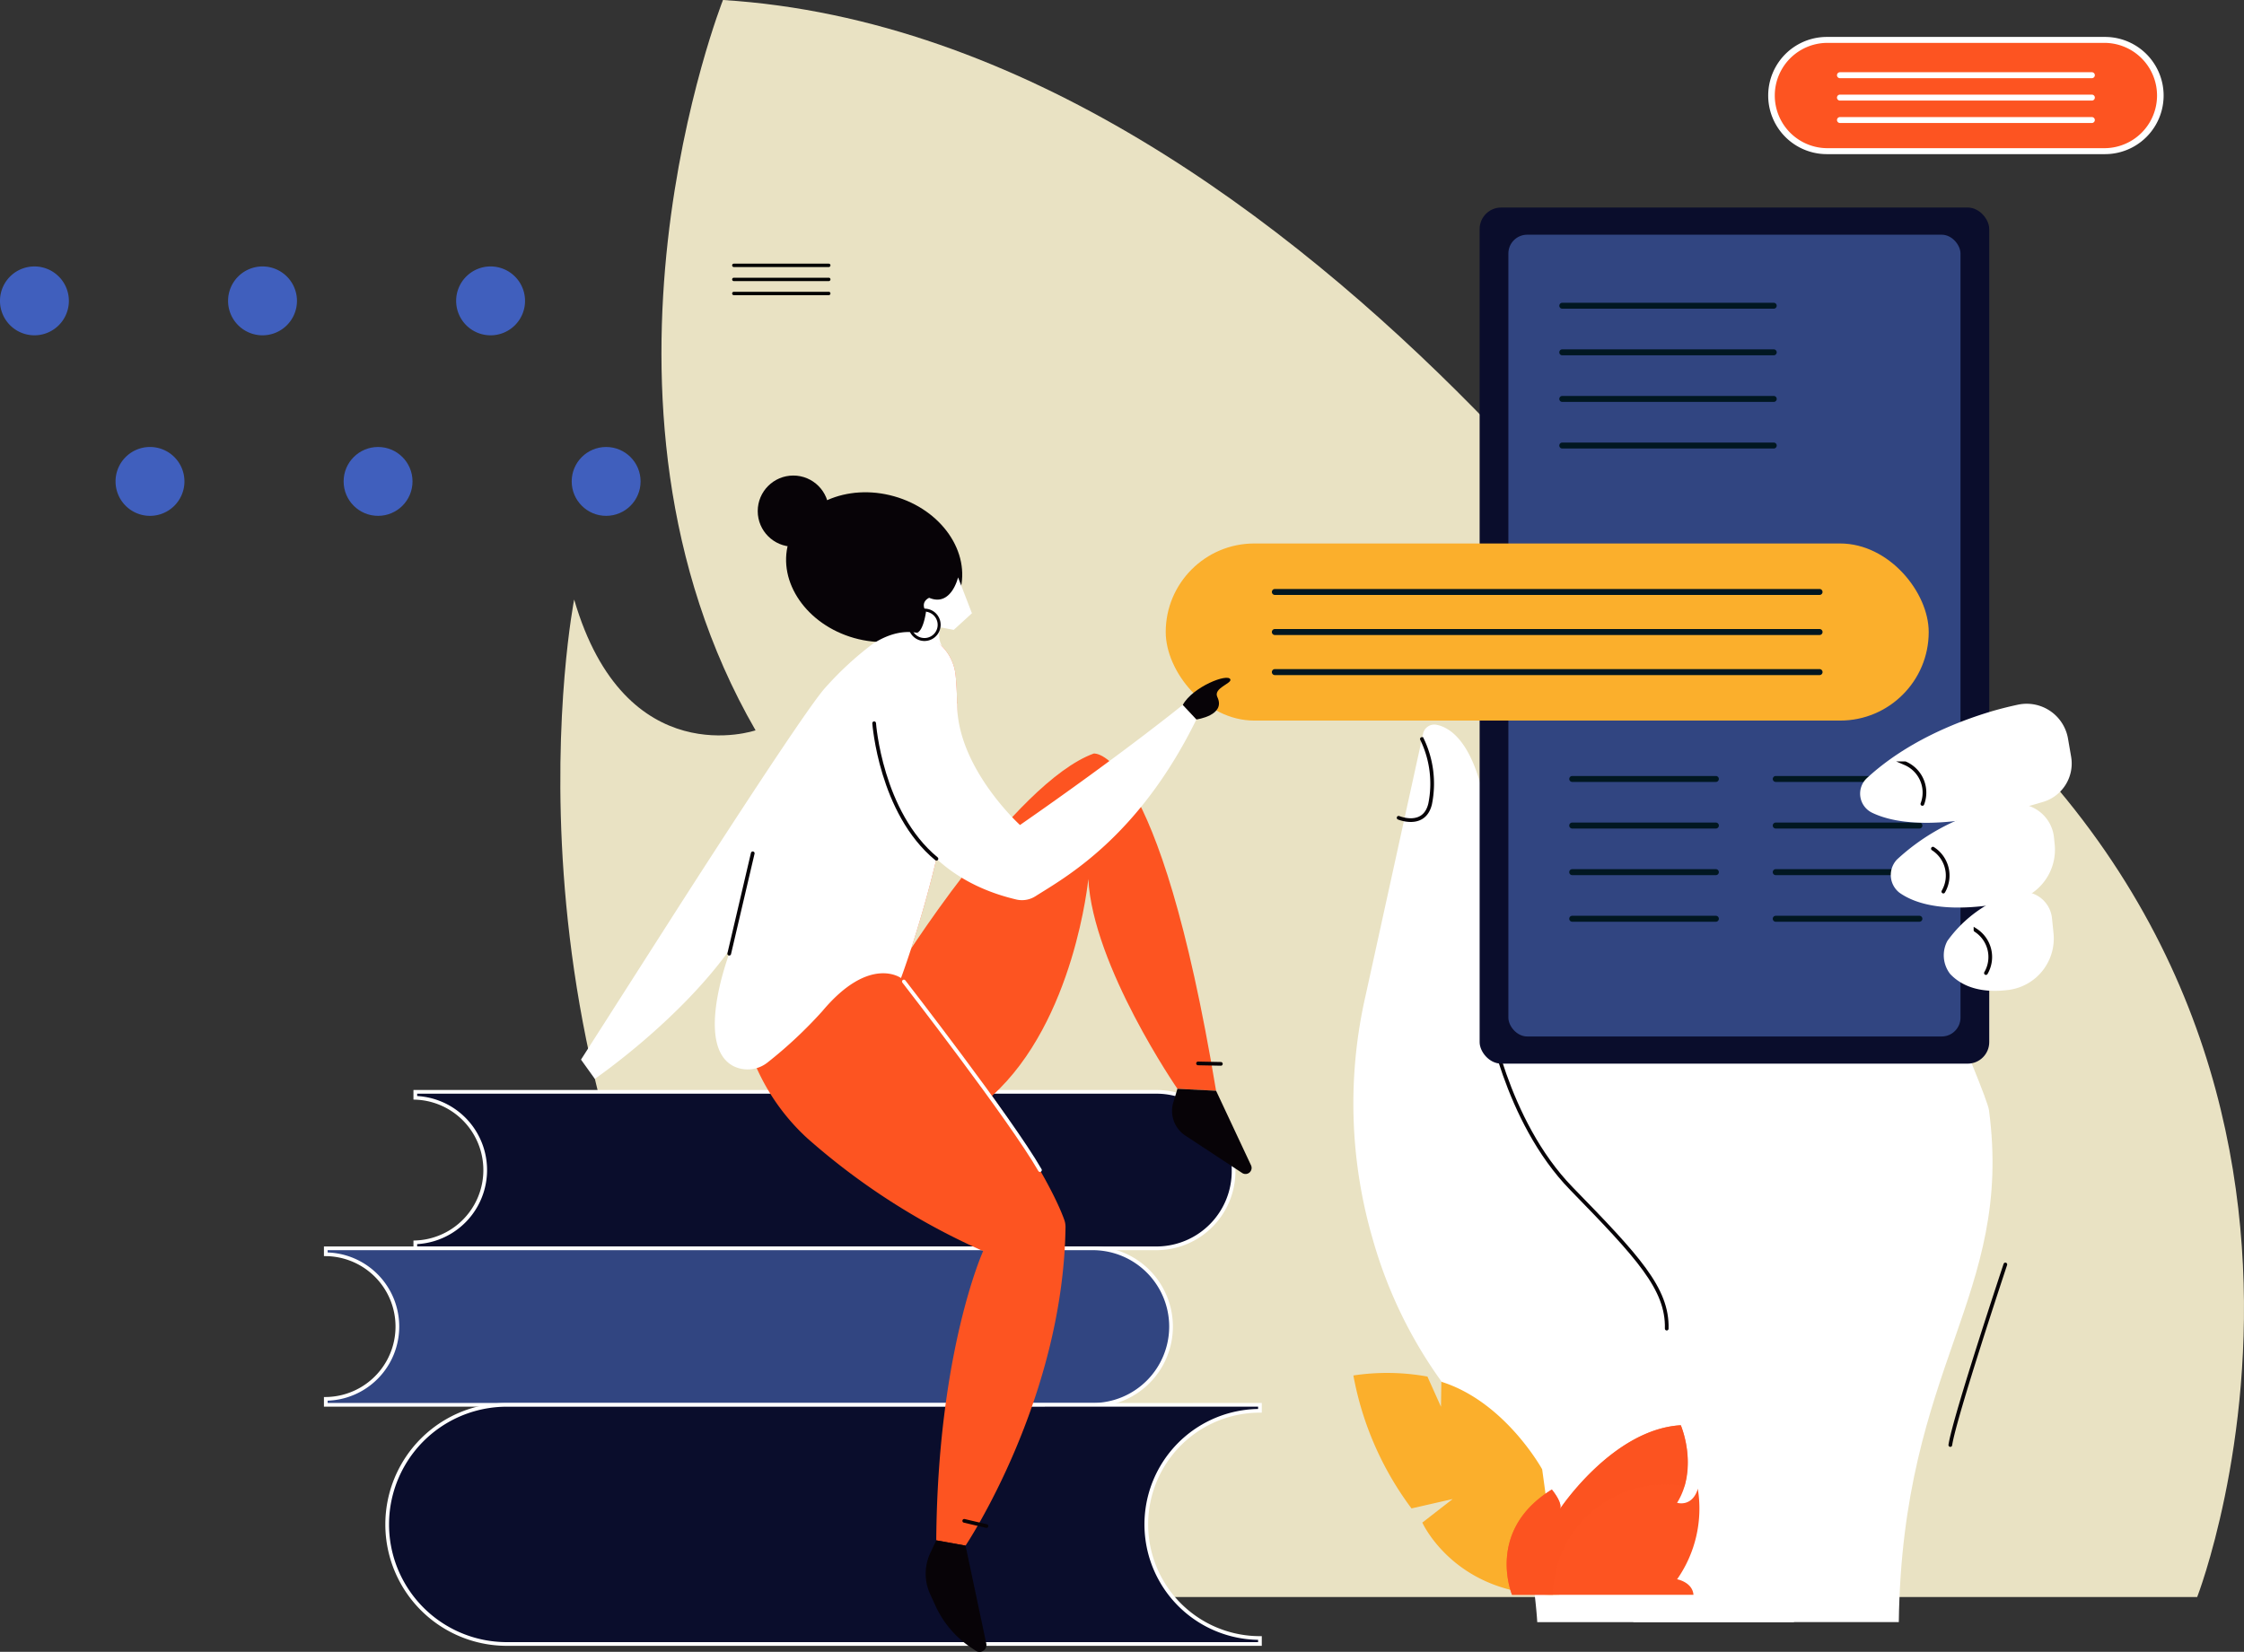 <svg xmlns="http://www.w3.org/2000/svg" width="303.072" height="223.16"><rect width="100%" height="100%" fill="#333333" stroke="none"/><defs><style>.a{fill:#405fbd}.c{fill:#fff}.d{fill:none;stroke-linecap:round;stroke:#070307}.d,.g{stroke-miterlimit:10;stroke-width:.5px}.e{fill:#fbaf2c}.f{fill:#fd5421}.g{fill:#0a0d2c;stroke:#fff}.i{fill:#070307}</style></defs><g transform="translate(-873.198 -498.252)"><path class="a" d="M882.5 538.9a4.652 4.652 0 11-4.652-4.652 4.652 4.652 0 014.652 4.652zm30.806 0a4.652 4.652 0 11-4.652-4.652 4.652 4.652 0 014.652 4.652zm30.803 0a4.652 4.652 0 11-4.652-4.652 4.652 4.652 0 014.652 4.652zm30.804 0a4.653 4.653 0 11-4.653-4.652 4.653 4.653 0 014.653 4.652zm30.803 0a4.652 4.652 0 11-4.652-4.652 4.652 4.652 0 014.652 4.652zm-107.608 24.39a4.652 4.652 0 11-4.652-4.652 4.652 4.652 0 014.652 4.652z"/><circle class="a" cx="4.652" cy="4.652" r="4.652" transform="translate(919.608 558.638)"/><circle class="a" cx="4.652" cy="4.652" r="4.652" transform="translate(950.411 558.638)"/><path class="a" d="M990.519 563.29a4.652 4.652 0 11-4.652-4.652 4.652 4.652 0 014.652 4.652zm30.803 0a4.652 4.652 0 11-4.652-4.652 4.652 4.652 0 014.652 4.652z"/></g><g transform="translate(-1.167 -53.811)"><path d="M297.917 269.565s31.72-81.676-46.948-133.95c0 0-13.348 17.191-9.457 24.925 0 0-62.3-101.723-142.7-106.729 0 0-21.355 54.036 4.4 98.666 0 0-17.587 6.031-24.5-17.67 0 0-11.934 60.659 24.5 114.976 0 0-18.136 3.529-19.314 19.781z" fill="#e9e2c3"/><path class="c" d="M256.51 171.827s12.968 29.57 13.284 31.954c3.336 25.133-11.716 34.395-12.176 69.172h-35.839l-27.139-80.916z"/><path class="c" d="M208.786 272.957s-.992-18.848-8.67-27.23a61.415 61.415 0 01-13.566-24.568 65.41 65.41 0 01-.969-32.759l7.787-35.482a1.549 1.549 0 011.809-1.19c1.753.339 4.581 2.088 6.285 9.368a35.819 35.819 0 01.592 12.76c-1.019 7.869-2.285 25.3 4.813 34.155 0 0 7.033 7.771 13.361 9.061l26.456 26.207-3.231 29.678z"/><path class="d" d="M202.086 190.469s2.329 14.695 11.319 23.922 13 13.533 12.869 18.913"/><path class="e" d="M209.45 252.312s-5-9.131-13.615-11.826l-.05 3.379-1.832-4.083a30.527 30.527 0 00-10-.148 42.915 42.915 0 007.85 17.962l5.561-1.27-4.1 3.185s4.582 10.207 18.514 9.735z"/><rect class="f" width="52.599" height="15.029" rx="7.514" transform="translate(240.381 59.204)"/><path class="c" d="M285.466 74.635h-37.571a7.917 7.917 0 010-15.834h37.571a7.917 7.917 0 010 15.834zm-37.571-15.03a7.112 7.112 0 000 14.223h37.571a7.112 7.112 0 000-14.223z"/><path class="c" d="M283.691 64.374h-34.02a.402.402 0 110-.805h34.02a.402.402 0 010 .805zm0 3.026h-34.02a.402.402 0 110-.805h34.02a.402.402 0 010 .805zm0 3.027h-34.02a.4.4 0 110-.8h34.02a.4.4 0 010 .8z"/><path class="g" d="M167.772 211.882a10.422 10.422 0 01-10.241 10.573H57.258v-.806a9.769 9.769 0 000-19.527v-.805h100.273a10.42 10.42 0 0110.241 10.565z"/><path d="M159.327 233.028a10.579 10.579 0 01-10.565 10.573H45.167v-.805a9.768 9.768 0 000-19.535v-.805h103.6a10.584 10.584 0 0110.56 10.572z" fill="#314581" stroke="#fff" stroke-width=".5" stroke-miterlimit="10"/><path class="g" d="M171.333 243.602v.806a15.347 15.347 0 000 30.694v.805H69.358a16.152 16.152 0 010-32.3z"/><ellipse class="i" cx="9.947" cy="12.035" rx="9.947" ry="12.035" transform="rotate(-74.255 142.786 -.942)"/><path class="f" d="M122.326 184.879s15.757-25.339 26.564-29.269c0 0 8.781-1.106 16.518 45.561l-5.22-.265s-11.421-16.559-12.035-28.349c0 0-1.827 19.2-13.01 29.31l-14.008-13.713z"/><path class="f" d="M125.776 139.49c-1.734-.542-2.9.532-5.643 2.283 0 0-29.328 18.938-17.789 53.707a28.785 28.785 0 007.821 12.075 91.9 91.9 0 0023.784 15.273s-6.14 13.509-6.333 39.082l3.959.707s13.164-19.626 13.5-42.995a2.9 2.9 0 00-.166-1.012c-.8-2.262-4.888-11.923-22.057-32.666 0 0 8.973-23.941 7.389-40.788a6.537 6.537 0 00-4.465-5.666z"/><path class="c" d="M120.151 150.45s-1.38 20.239 18.269 24.881a3.392 3.392 0 002.6-.444c3.85-2.454 13.866-7.84 21.732-23.88l-1.842-1.965s-8.064 6.563-21.982 16.226c0 0-8.5-7.7-8.5-16.418zm8.237-9.344a3.048 3.048 0 01-.19-2.539l1.781.337 2.455-2.241-1.872-4.852s-.922 4.022-3.9 2.763c0 0-1.29.514-.43 1.884 0 0-.336 2.586-1.227 2.838a10.261 10.261 0 013.383 1.81z"/><path class="c" d="M130.245 145.155a6.537 6.537 0 00-4.469-5.666c-1.734-.542-3.989-.45-6.727 1.3a44.275 44.275 0 00-6.435 5.945c-2.978 3.279-20.348 30.463-20.348 30.463l-12.629 19.766 1.865 2.6s11.538-7.907 18.538-17.916c-1 2.421-4.8 13.564.169 16.187a4.328 4.328 0 004.608-.473 59.589 59.589 0 007.422-6.954c6.386-7.614 10.616-4.462 10.616-4.462s8.974-23.943 7.39-40.79z"/><circle class="i" cx="4.805" cy="4.805" r="4.805" transform="translate(103.505 118.056)"/><path class="i" d="M126.024 140.408a2.186 2.186 0 112.186-2.186 2.188 2.188 0 01-2.186 2.186zm0-3.969a1.784 1.784 0 101.783 1.783 1.785 1.785 0 00-1.783-1.783zm34.165 64.466l-.555 1.841a3.987 3.987 0 001.625 4.48l7.671 5.052a.823.823 0 001.2-1.036l-4.719-10.071zm-32.572 61.003l-.8 1.7a6.613 6.613 0 00-.025 5.566l.734 1.6a13.537 13.537 0 004.757 5.6l.66.443a.931.931 0 001.43-.966l-2.8-13.23z"/><path class="f" d="M205.381 269.268s-3.632-8.673 5.375-14.223c0 0 1.528 1.826 1.083 2.646 0 0 7.132-10.8 16.336-11.333 0 0 2.445 5.738-.5 10.477 0 0 2.013.641 2.8-1.876a16.661 16.661 0 01-2.8 12.21s2.076.375 2.21 2.1z"/><path class="f" d="M226.031 254.391a15.2 15.2 0 012.639.234 13.491 13.491 0 00-.494-8.267c-9.2.532-16.336 11.333-16.336 11.333.445-.821-1.083-2.646-1.083-2.646-9.006 5.55-5.375 14.223-5.375 14.223h5.54a15.113 15.113 0 0115.109-14.877zm4.465.67l-.02-.1c-.01.032-.022.058-.033.089z" opacity=".72"/><rect width="68.827" height="115.659" rx="2.91" transform="translate(201.004 81.848)" fill="#0a0d2c"/><rect width="61.062" height="108.319" rx="2.542" fill="#314581" transform="translate(204.887 85.518)"/><rect class="e" width="103.049" height="23.926" rx="11.963" transform="translate(158.608 127.234)"/><path d="M246.915 134.184h-73.567a.4.4 0 010-.8h73.567a.4.4 0 110 .8zm0 5.415h-73.567a.402.402 0 010-.805h73.567a.402.402 0 010 .805zm0 5.415h-73.567a.403.403 0 010-.806h73.567a.403.403 0 010 .806zm-6.19-49.498h-28.559a.4.4 0 010-.8h28.559a.4.4 0 010 .8zm0 6.296h-28.559a.402.402 0 010-.805h28.559a.402.402 0 010 .805zm0 6.296h-28.559a.402.402 0 010-.805h28.559a.402.402 0 010 .805zm0 6.297h-28.559a.403.403 0 010-.806h28.559a.403.403 0 010 .806zm-7.815 45.042h-19.4a.4.4 0 110-.8h19.4a.4.4 0 110 .8zm0 6.297h-19.4a.403.403 0 010-.806h19.4a.403.403 0 110 .806zm0 6.295h-19.4a.402.402 0 010-.805h19.4a.402.402 0 110 .805zm0 6.297h-19.4a.402.402 0 110-.805h19.4a.402.402 0 110 .805zm27.488-18.889h-19.4a.4.4 0 110-.8h19.4a.4.4 0 110 .8zm0 6.297h-19.4a.403.403 0 110-.806h19.4a.403.403 0 010 .806zm0 6.295h-19.4a.402.402 0 110-.805h19.4a.402.402 0 010 .805zm0 6.297h-19.4a.402.402 0 110-.805h19.4a.402.402 0 010 .805z" fill="#011721"/><path class="c" d="M270.275 149.873c-4.871 1.441-11.672 4.167-16.976 9.066a2.867 2.867 0 00.708 4.67c3.207 1.548 9.827 2.564 23.133-1.473a5.414 5.414 0 003.75-6.1l-.422-2.447a5.664 5.664 0 00-6.8-4.568 50.12 50.12 0 00-3.393.852z"/><path class="c" d="M268.959 163.372a28.842 28.842 0 00-11.6 6.57 3.035 3.035 0 00.335 4.464c2.21 1.572 6.643 2.97 15.36 1.158a7.117 7.117 0 005.616-7.689l-.094-.93a5.045 5.045 0 00-5.948-4.44 33.756 33.756 0 00-3.669.867z"/><path class="c" d="M264.177 180.929a4.117 4.117 0 00.373 4.46c1.3 1.386 3.674 2.7 7.89 2.159a7.009 7.009 0 006.073-7.658l-.205-2.018a3.986 3.986 0 00-5.231-3.382 17.386 17.386 0 00-8.9 6.439z"/><path class="i" d="M162.754 151.009s4.017-.545 2.825-3.033c-.571-1.192 1.918-1.814 1.763-2.359-.265-.927-5.106.985-6.43 3.427z"/><path d="M113.1 89.762h-12.824a.102.102 0 010-.205H113.1a.102.102 0 110 .205zm0 1.9h-12.824a.102.102 0 010-.205H113.1a.102.102 0 010 .205zm0 1.899h-12.824a.102.102 0 010-.205H113.1a.102.102 0 010 .205z" stroke="#000" stroke-width=".25" stroke-miterlimit="10"/><path class="d" d="M102.832 169.091l-3.177 13.563m19.574-31.135s.872 12.1 8.414 18.31"/><path d="M123.243 186.411s14.378 18.524 18.379 25.474" stroke="#fff" stroke-width=".5" stroke-miterlimit="10" fill="none" stroke-linecap="round"/><path class="d" d="M131.397 259.274l2.999.704m28.578-62.501l3.08.06m27.152-43.889a13.8 13.8 0 011.113 8.772c-.793 3.323-4.256 1.871-4.256 1.871m68.409-7.365a4.307 4.307 0 012.328 5.494m1.424 6.042a4.306 4.306 0 011.408 5.8m4.345 5.208a4.306 4.306 0 011.407 5.8m2.622 39.369s-6.87 20.638-7.431 24.39"/></g></svg>